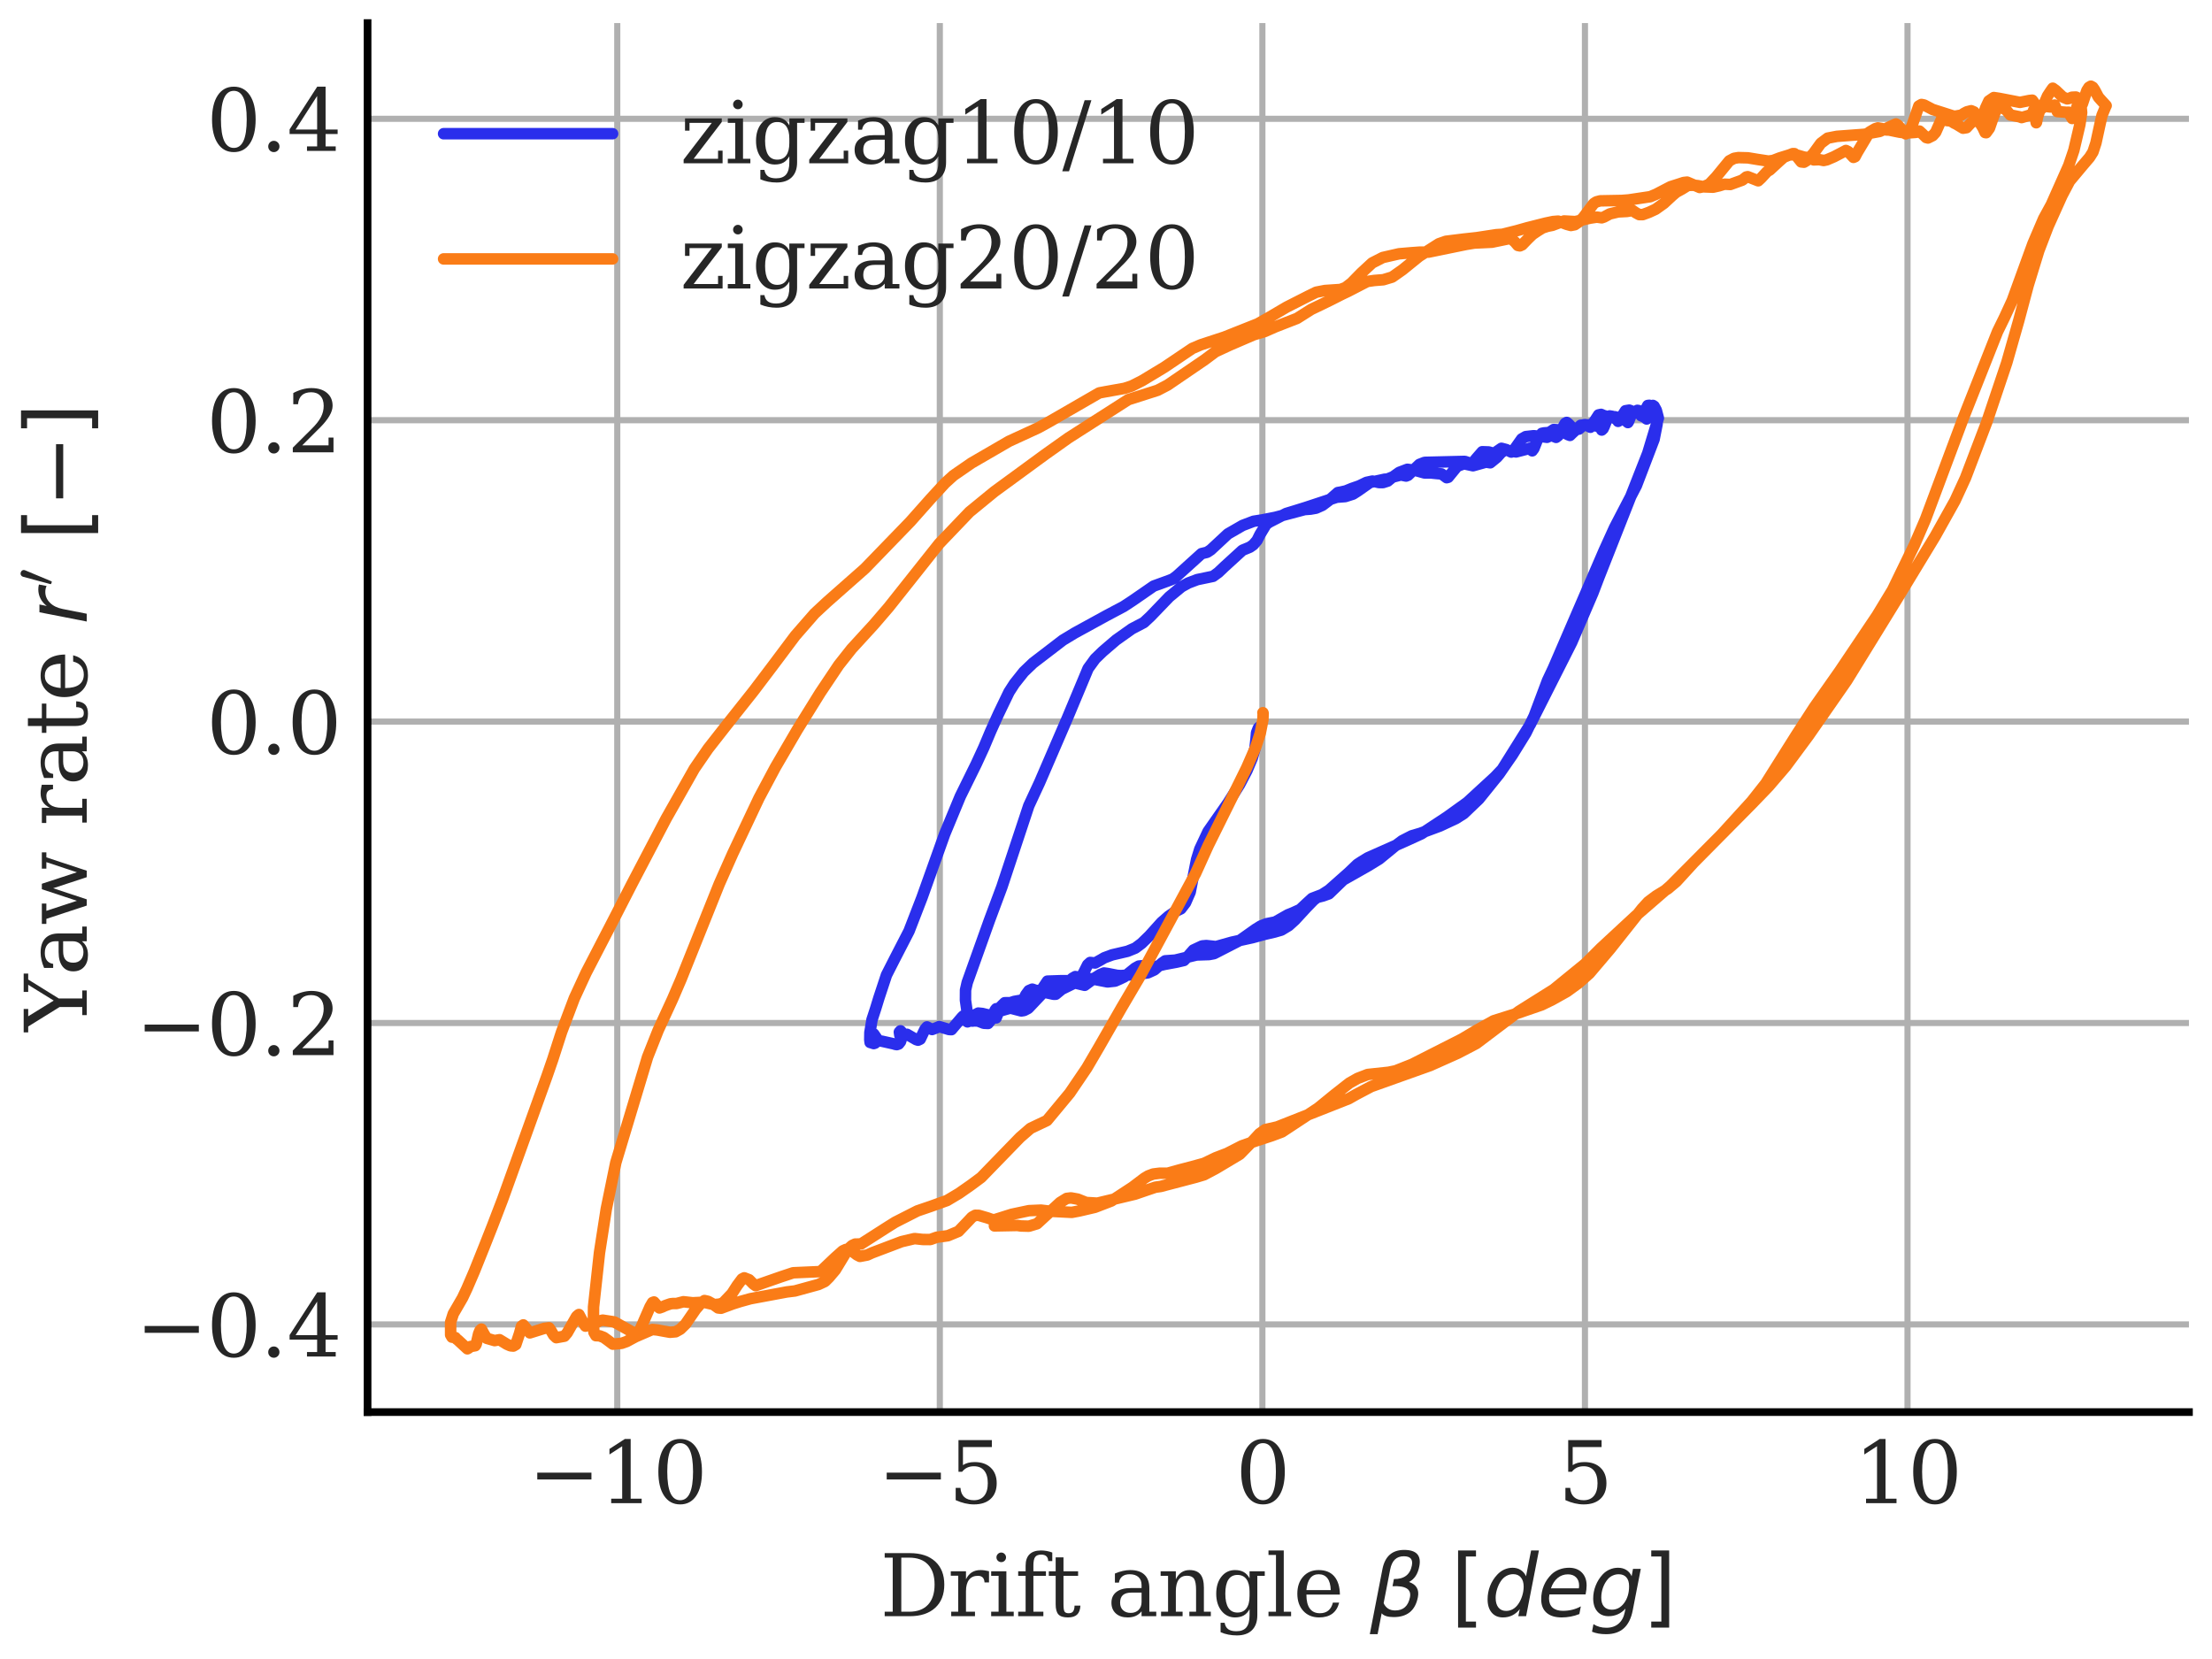 <?xml version="1.0" encoding="utf-8" standalone="no"?>
<!DOCTYPE svg PUBLIC "-//W3C//DTD SVG 1.1//EN"
  "http://www.w3.org/Graphics/SVG/1.1/DTD/svg11.dtd">
<svg xmlns:xlink="http://www.w3.org/1999/xlink" width="288pt" height="216pt" viewBox="0 0 288 216" xmlns="http://www.w3.org/2000/svg" version="1.1">
 <defs>
  <style type="text/css">*{stroke-linejoin: round; stroke-linecap: butt}</style>
 </defs>
 <g id="figure_1">
  <g id="patch_1">
   <path d="M 0 216 
L 288 216 
L 288 0 
L 0 0 
z
" style="fill: #ffffff"/>
  </g>
  <g id="axes_1">
   <g id="patch_2">
    <path d="M 47.857 183.854 
L 285 183.854 
L 285 3 
L 47.857 3 
z
" style="fill: #ffffff"/>
   </g>
   <g id="matplotlib.axis_1">
    <g id="xtick_1">
     <g id="line2d_1">
      <path d="M 80.367 183.854 
L 80.367 3 
" clip-path="url(#p8a86bf614c)" style="fill: none; stroke: #b0b0b0; stroke-width: 0.8; stroke-linecap: round"/>
     </g>
     <g id="line2d_2"/>
     <g id="text_1">
      <!-- −10 -->
      <g style="fill: #262626" transform="translate(68.76 195.712) scale(0.11 -0.11)">
       <defs>
        <path id="DejaVuSerif-2212" d="M 678 2259 
L 4684 2259 
L 4684 1753 
L 678 1753 
L 678 2259 
z
" transform="scale(0.016)"/>
        <path id="DejaVuSerif-31" d="M 909 0 
L 909 331 
L 1722 331 
L 1722 4213 
L 781 3603 
L 781 4013 
L 1919 4750 
L 2350 4750 
L 2350 331 
L 3163 331 
L 3163 0 
L 909 0 
z
" transform="scale(0.016)"/>
        <path id="DejaVuSerif-30" d="M 2034 219 
Q 2513 219 2750 744 
Q 2988 1269 2988 2328 
Q 2988 3391 2750 3916 
Q 2513 4441 2034 4441 
Q 1556 4441 1318 3916 
Q 1081 3391 1081 2328 
Q 1081 1269 1318 744 
Q 1556 219 2034 219 
z
M 2034 -91 
Q 1275 -91 848 546 
Q 422 1184 422 2328 
Q 422 3475 848 4112 
Q 1275 4750 2034 4750 
Q 2797 4750 3222 4112 
Q 3647 3475 3647 2328 
Q 3647 1184 3222 546 
Q 2797 -91 2034 -91 
z
" transform="scale(0.016)"/>
       </defs>
       <use xlink:href="#DejaVuSerif-2212"/>
       <use xlink:href="#DejaVuSerif-31" x="83.789"/>
       <use xlink:href="#DejaVuSerif-30" x="147.412"/>
      </g>
     </g>
    </g>
    <g id="xtick_2">
     <g id="line2d_3">
      <path d="M 122.364 183.854 
L 122.364 3 
" clip-path="url(#p8a86bf614c)" style="fill: none; stroke: #b0b0b0; stroke-width: 0.8; stroke-linecap: round"/>
     </g>
     <g id="line2d_4"/>
     <g id="text_2">
      <!-- −5 -->
      <g style="fill: #262626" transform="translate(114.256 195.712) scale(0.11 -0.11)">
       <defs>
        <path id="DejaVuSerif-35" d="M 3219 4666 
L 3219 4153 
L 1081 4153 
L 1081 2816 
Q 1244 2928 1461 2984 
Q 1678 3041 1947 3041 
Q 2703 3041 3140 2622 
Q 3578 2203 3578 1478 
Q 3578 738 3136 323 
Q 2694 -91 1894 -91 
Q 1572 -91 1234 -12 
Q 897 66 544 225 
L 544 1131 
L 897 1131 
Q 925 688 1179 453 
Q 1434 219 1894 219 
Q 2388 219 2653 544 
Q 2919 869 2919 1478 
Q 2919 2084 2655 2407 
Q 2391 2731 1894 2731 
Q 1613 2731 1398 2631 
Q 1184 2531 1019 2322 
L 750 2322 
L 750 4666 
L 3219 4666 
z
" transform="scale(0.016)"/>
       </defs>
       <use xlink:href="#DejaVuSerif-2212"/>
       <use xlink:href="#DejaVuSerif-35" x="83.789"/>
      </g>
     </g>
    </g>
    <g id="xtick_3">
     <g id="line2d_5">
      <path d="M 164.361 183.854 
L 164.361 3 
" clip-path="url(#p8a86bf614c)" style="fill: none; stroke: #b0b0b0; stroke-width: 0.8; stroke-linecap: round"/>
     </g>
     <g id="line2d_6"/>
     <g id="text_3">
      <!-- 0 -->
      <g style="fill: #262626" transform="translate(160.862 195.712) scale(0.11 -0.11)">
       <use xlink:href="#DejaVuSerif-30"/>
      </g>
     </g>
    </g>
    <g id="xtick_4">
     <g id="line2d_7">
      <path d="M 206.359 183.854 
L 206.359 3 
" clip-path="url(#p8a86bf614c)" style="fill: none; stroke: #b0b0b0; stroke-width: 0.8; stroke-linecap: round"/>
     </g>
     <g id="line2d_8"/>
     <g id="text_4">
      <!-- 5 -->
      <g style="fill: #262626" transform="translate(202.859 195.712) scale(0.11 -0.11)">
       <use xlink:href="#DejaVuSerif-35"/>
      </g>
     </g>
    </g>
    <g id="xtick_5">
     <g id="line2d_9">
      <path d="M 248.356 183.854 
L 248.356 3 
" clip-path="url(#p8a86bf614c)" style="fill: none; stroke: #b0b0b0; stroke-width: 0.8; stroke-linecap: round"/>
     </g>
     <g id="line2d_10"/>
     <g id="text_5">
      <!-- 10 -->
      <g style="fill: #262626" transform="translate(241.357 195.712) scale(0.11 -0.11)">
       <use xlink:href="#DejaVuSerif-31"/>
       <use xlink:href="#DejaVuSerif-30" x="63.623"/>
      </g>
     </g>
    </g>
    <g id="text_6">
     <!-- Drift angle $\beta$ $[deg]$ -->
     <g style="fill: #262626" transform="translate(114.564 210.47) scale(0.11 -0.11)">
      <defs>
       <path id="DejaVuSerif-44" d="M 1581 331 
L 2163 331 
Q 3072 331 3558 850 
Q 4044 1369 4044 2338 
Q 4044 3306 3559 3818 
Q 3075 4331 2163 4331 
L 1581 4331 
L 1581 331 
z
M 353 0 
L 353 331 
L 947 331 
L 947 4331 
L 353 4331 
L 353 4666 
L 2209 4666 
Q 3416 4666 4089 4050 
Q 4763 3434 4763 2338 
Q 4763 1238 4088 619 
Q 3413 0 2209 0 
L 353 0 
z
" transform="scale(0.016)"/>
       <path id="DejaVuSerif-72" d="M 3059 3328 
L 3059 2497 
L 2728 2497 
Q 2713 2744 2591 2866 
Q 2469 2988 2234 2988 
Q 1809 2988 1582 2694 
Q 1356 2400 1356 1850 
L 1356 331 
L 2022 331 
L 2022 0 
L 263 0 
L 263 331 
L 781 331 
L 781 2994 
L 231 2994 
L 231 3322 
L 1356 3322 
L 1356 2731 
Q 1525 3078 1790 3245 
Q 2056 3413 2438 3413 
Q 2578 3413 2733 3391 
Q 2888 3369 3059 3328 
z
" transform="scale(0.016)"/>
       <path id="DejaVuSerif-69" d="M 622 4353 
Q 622 4497 726 4603 
Q 831 4709 978 4709 
Q 1122 4709 1226 4603 
Q 1331 4497 1331 4353 
Q 1331 4206 1228 4103 
Q 1125 4000 978 4000 
Q 831 4000 726 4103 
Q 622 4206 622 4353 
z
M 1356 331 
L 1900 331 
L 1900 0 
L 231 0 
L 231 331 
L 781 331 
L 781 2988 
L 231 2988 
L 231 3322 
L 1356 3322 
L 1356 331 
z
" transform="scale(0.016)"/>
       <path id="DejaVuSerif-66" d="M 2753 4078 
L 2450 4078 
Q 2447 4313 2317 4434 
Q 2188 4556 1941 4556 
Q 1619 4556 1487 4379 
Q 1356 4203 1356 3750 
L 1356 3322 
L 2284 3322 
L 2284 2988 
L 1356 2988 
L 1356 331 
L 2094 331 
L 2094 0 
L 231 0 
L 231 331 
L 781 331 
L 781 2988 
L 231 2988 
L 231 3322 
L 781 3322 
L 781 3738 
Q 781 4294 1070 4578 
Q 1359 4863 1919 4863 
Q 2128 4863 2337 4825 
Q 2547 4788 2753 4709 
L 2753 4078 
z
" transform="scale(0.016)"/>
       <path id="DejaVuSerif-74" d="M 691 2988 
L 184 2988 
L 184 3322 
L 691 3322 
L 691 4353 
L 1269 4353 
L 1269 3322 
L 2350 3322 
L 2350 2988 
L 1269 2988 
L 1269 878 
Q 1269 456 1350 337 
Q 1431 219 1650 219 
Q 1875 219 1978 351 
Q 2081 484 2088 781 
L 2522 781 
Q 2497 328 2275 118 
Q 2053 -91 1600 -91 
Q 1103 -91 897 129 
Q 691 350 691 878 
L 691 2988 
z
" transform="scale(0.016)"/>
       <path id="DejaVuSerif-20" transform="scale(0.016)"/>
       <path id="DejaVuSerif-61" d="M 2547 1044 
L 2547 1747 
L 1806 1747 
Q 1378 1747 1168 1562 
Q 959 1378 959 997 
Q 959 650 1171 447 
Q 1384 244 1747 244 
Q 2106 244 2326 466 
Q 2547 688 2547 1044 
z
M 3122 2075 
L 3122 331 
L 3634 331 
L 3634 0 
L 2547 0 
L 2547 359 
Q 2356 128 2106 18 
Q 1856 -91 1522 -91 
Q 969 -91 644 203 
Q 319 497 319 997 
Q 319 1513 691 1797 
Q 1063 2081 1741 2081 
L 2547 2081 
L 2547 2309 
Q 2547 2688 2317 2895 
Q 2088 3103 1672 3103 
Q 1328 3103 1125 2947 
Q 922 2791 872 2484 
L 575 2484 
L 575 3156 
Q 875 3284 1158 3348 
Q 1441 3413 1709 3413 
Q 2400 3413 2761 3070 
Q 3122 2728 3122 2075 
z
" transform="scale(0.016)"/>
       <path id="DejaVuSerif-6e" d="M 263 0 
L 263 331 
L 781 331 
L 781 2988 
L 231 2988 
L 231 3322 
L 1356 3322 
L 1356 2731 
Q 1516 3069 1770 3241 
Q 2025 3413 2363 3413 
Q 2913 3413 3172 3097 
Q 3431 2781 3431 2113 
L 3431 331 
L 3944 331 
L 3944 0 
L 2356 0 
L 2356 331 
L 2853 331 
L 2853 1931 
Q 2853 2541 2703 2767 
Q 2553 2994 2175 2994 
Q 1775 2994 1565 2701 
Q 1356 2409 1356 1850 
L 1356 331 
L 1856 331 
L 1856 0 
L 263 0 
z
" transform="scale(0.016)"/>
       <path id="DejaVuSerif-67" d="M 3359 2988 
L 3359 72 
Q 3359 -644 2965 -1033 
Q 2572 -1422 1844 -1422 
Q 1516 -1422 1216 -1362 
Q 916 -1303 641 -1184 
L 641 -488 
L 941 -488 
Q 997 -813 1206 -963 
Q 1416 -1113 1806 -1113 
Q 2313 -1113 2548 -827 
Q 2784 -541 2784 72 
L 2784 519 
Q 2616 206 2355 57 
Q 2094 -91 1709 -91 
Q 1097 -91 708 395 
Q 319 881 319 1663 
Q 319 2444 706 2928 
Q 1094 3413 1709 3413 
Q 2094 3413 2355 3264 
Q 2616 3116 2784 2803 
L 2784 3322 
L 3909 3322 
L 3909 2988 
L 3359 2988 
z
M 2784 1825 
Q 2784 2422 2554 2737 
Q 2325 3053 1888 3053 
Q 1444 3053 1217 2703 
Q 991 2353 991 1663 
Q 991 975 1217 622 
Q 1444 269 1888 269 
Q 2325 269 2554 583 
Q 2784 897 2784 1497 
L 2784 1825 
z
" transform="scale(0.016)"/>
       <path id="DejaVuSerif-6c" d="M 1313 331 
L 1856 331 
L 1856 0 
L 184 0 
L 184 331 
L 738 331 
L 738 4531 
L 184 4531 
L 184 4863 
L 1313 4863 
L 1313 331 
z
" transform="scale(0.016)"/>
       <path id="DejaVuSerif-65" d="M 3469 1600 
L 991 1600 
L 991 1575 
Q 991 903 1244 561 
Q 1497 219 1991 219 
Q 2369 219 2611 417 
Q 2853 616 2950 1006 
L 3413 1006 
Q 3275 459 2904 184 
Q 2534 -91 1931 -91 
Q 1203 -91 761 389 
Q 319 869 319 1663 
Q 319 2450 753 2931 
Q 1188 3413 1894 3413 
Q 2647 3413 3050 2948 
Q 3453 2484 3469 1600 
z
M 2791 1931 
Q 2772 2513 2545 2808 
Q 2319 3103 1894 3103 
Q 1497 3103 1269 2806 
Q 1041 2509 991 1931 
L 2791 1931 
z
" transform="scale(0.016)"/>
       <path id="DejaVuSans-Oblique-3b2" d="M 872 216 
L 572 -1331 
L -6 -1331 
L 928 3478 
Q 1206 4903 2538 4903 
Q 3888 4903 3659 3700 
Q 3503 2844 2894 2531 
Q 3713 2250 3553 1416 
Q 3272 -69 1759 -66 
Q 1097 -63 872 216 
z
M 1019 966 
Q 1259 422 1875 425 
Q 2775 425 2966 1406 
Q 3138 2288 1675 2219 
L 1778 2750 
Q 2909 2731 3106 3750 
Q 3241 4438 2509 4434 
Q 1691 4434 1503 3459 
L 1019 966 
z
" transform="scale(0.016)"/>
       <path id="DejaVuSans-5b" d="M 550 4863 
L 1875 4863 
L 1875 4416 
L 1125 4416 
L 1125 -397 
L 1875 -397 
L 1875 -844 
L 550 -844 
L 550 4863 
z
" transform="scale(0.016)"/>
       <path id="DejaVuSans-Oblique-64" d="M 2675 525 
Q 2444 222 2128 65 
Q 1813 -91 1428 -91 
Q 903 -91 598 267 
Q 294 625 294 1247 
Q 294 1766 478 2236 
Q 663 2706 1013 3078 
Q 1244 3325 1534 3454 
Q 1825 3584 2144 3584 
Q 2481 3584 2739 3421 
Q 2997 3259 3138 2956 
L 3513 4863 
L 4091 4863 
L 3144 0 
L 2566 0 
L 2675 525 
z
M 891 1350 
Q 891 897 1095 644 
Q 1300 391 1663 391 
Q 1931 391 2161 520 
Q 2391 650 2566 903 
Q 2750 1166 2856 1509 
Q 2963 1853 2963 2188 
Q 2963 2622 2758 2865 
Q 2553 3109 2194 3109 
Q 1922 3109 1687 2981 
Q 1453 2853 1288 2613 
Q 1106 2353 998 2009 
Q 891 1666 891 1350 
z
" transform="scale(0.016)"/>
       <path id="DejaVuSans-Oblique-65" d="M 3078 2063 
Q 3088 2113 3092 2166 
Q 3097 2219 3097 2272 
Q 3097 2653 2873 2875 
Q 2650 3097 2266 3097 
Q 1838 3097 1509 2826 
Q 1181 2556 1013 2059 
L 3078 2063 
z
M 3578 1613 
L 903 1613 
Q 884 1494 878 1425 
Q 872 1356 872 1306 
Q 872 872 1139 634 
Q 1406 397 1894 397 
Q 2269 397 2603 481 
Q 2938 566 3225 728 
L 3116 159 
Q 2806 34 2476 -28 
Q 2147 -91 1806 -91 
Q 1078 -91 686 257 
Q 294 606 294 1247 
Q 294 1794 489 2264 
Q 684 2734 1063 3103 
Q 1306 3334 1642 3459 
Q 1978 3584 2356 3584 
Q 2950 3584 3301 3228 
Q 3653 2872 3653 2272 
Q 3653 2128 3634 1964 
Q 3616 1800 3578 1613 
z
" transform="scale(0.016)"/>
       <path id="DejaVuSans-Oblique-67" d="M 3816 3500 
L 3219 434 
Q 3047 -456 2561 -893 
Q 2075 -1331 1253 -1331 
Q 950 -1331 690 -1286 
Q 431 -1241 206 -1147 
L 313 -588 
Q 525 -725 762 -790 
Q 1000 -856 1269 -856 
Q 1816 -856 2167 -557 
Q 2519 -259 2631 300 
L 2681 563 
Q 2441 288 2122 144 
Q 1803 0 1434 0 
Q 903 0 598 351 
Q 294 703 294 1319 
Q 294 1803 478 2267 
Q 663 2731 997 3091 
Q 1219 3328 1514 3456 
Q 1809 3584 2131 3584 
Q 2484 3584 2746 3420 
Q 3009 3256 3138 2956 
L 3238 3500 
L 3816 3500 
z
M 2950 2216 
Q 2950 2641 2750 2872 
Q 2550 3103 2181 3103 
Q 1953 3103 1747 3012 
Q 1541 2922 1394 2759 
Q 1156 2491 1023 2127 
Q 891 1763 891 1375 
Q 891 944 1092 712 
Q 1294 481 1672 481 
Q 2219 481 2584 976 
Q 2950 1472 2950 2216 
z
" transform="scale(0.016)"/>
       <path id="DejaVuSans-5d" d="M 1947 4863 
L 1947 -844 
L 622 -844 
L 622 -397 
L 1369 -397 
L 1369 4416 
L 622 4416 
L 622 4863 
L 1947 4863 
z
" transform="scale(0.016)"/>
      </defs>
      <use xlink:href="#DejaVuSerif-44" transform="translate(0 0.391)"/>
      <use xlink:href="#DejaVuSerif-72" transform="translate(80.176 0.391)"/>
      <use xlink:href="#DejaVuSerif-69" transform="translate(127.979 0.391)"/>
      <use xlink:href="#DejaVuSerif-66" transform="translate(159.961 0.391)"/>
      <use xlink:href="#DejaVuSerif-74" transform="translate(196.973 0.391)"/>
      <use xlink:href="#DejaVuSerif-20" transform="translate(237.158 0.391)"/>
      <use xlink:href="#DejaVuSerif-61" transform="translate(268.945 0.391)"/>
      <use xlink:href="#DejaVuSerif-6e" transform="translate(328.564 0.391)"/>
      <use xlink:href="#DejaVuSerif-67" transform="translate(392.969 0.391)"/>
      <use xlink:href="#DejaVuSerif-6c" transform="translate(456.982 0.391)"/>
      <use xlink:href="#DejaVuSerif-65" transform="translate(488.965 0.391)"/>
      <use xlink:href="#DejaVuSerif-20" transform="translate(548.145 0.391)"/>
      <use xlink:href="#DejaVuSans-Oblique-3b2" transform="translate(579.932 0.391)"/>
      <use xlink:href="#DejaVuSerif-20" transform="translate(643.75 0.391)"/>
      <use xlink:href="#DejaVuSans-5b" transform="translate(675.537 0.391)"/>
      <use xlink:href="#DejaVuSans-Oblique-64" transform="translate(714.551 0.391)"/>
      <use xlink:href="#DejaVuSans-Oblique-65" transform="translate(778.027 0.391)"/>
      <use xlink:href="#DejaVuSans-Oblique-67" transform="translate(839.551 0.391)"/>
      <use xlink:href="#DejaVuSans-5d" transform="translate(903.027 0.391)"/>
     </g>
    </g>
   </g>
   <g id="matplotlib.axis_2">
    <g id="ytick_1">
     <g id="line2d_11">
      <path d="M 47.857 172.439 
L 285 172.439 
" clip-path="url(#p8a86bf614c)" style="fill: none; stroke: #b0b0b0; stroke-width: 0.8; stroke-linecap: round"/>
     </g>
     <g id="line2d_12"/>
     <g id="text_7">
      <!-- −0.4 -->
      <g style="fill: #262626" transform="translate(17.646 176.618) scale(0.11 -0.11)">
       <defs>
        <path id="DejaVuSerif-2e" d="M 603 325 
Q 603 500 722 622 
Q 841 744 1019 744 
Q 1191 744 1312 622 
Q 1434 500 1434 325 
Q 1434 153 1312 31 
Q 1191 -91 1019 -91 
Q 841 -91 722 29 
Q 603 150 603 325 
z
" transform="scale(0.016)"/>
        <path id="DejaVuSerif-34" d="M 2234 1581 
L 2234 4063 
L 641 1581 
L 2234 1581 
z
M 3609 0 
L 1484 0 
L 1484 331 
L 2234 331 
L 2234 1247 
L 197 1247 
L 197 1588 
L 2241 4750 
L 2859 4750 
L 2859 1581 
L 3750 1581 
L 3750 1247 
L 2859 1247 
L 2859 331 
L 3609 331 
L 3609 0 
z
" transform="scale(0.016)"/>
       </defs>
       <use xlink:href="#DejaVuSerif-2212"/>
       <use xlink:href="#DejaVuSerif-30" x="83.789"/>
       <use xlink:href="#DejaVuSerif-2e" x="147.412"/>
       <use xlink:href="#DejaVuSerif-34" x="179.199"/>
      </g>
     </g>
    </g>
    <g id="ytick_2">
     <g id="line2d_13">
      <path d="M 47.857 133.195 
L 285 133.195 
" clip-path="url(#p8a86bf614c)" style="fill: none; stroke: #b0b0b0; stroke-width: 0.8; stroke-linecap: round"/>
     </g>
     <g id="line2d_14"/>
     <g id="text_8">
      <!-- −0.2 -->
      <g style="fill: #262626" transform="translate(17.646 137.375) scale(0.11 -0.11)">
       <defs>
        <path id="DejaVuSerif-32" d="M 819 3553 
L 469 3553 
L 469 4384 
Q 803 4563 1142 4656 
Q 1481 4750 1806 4750 
Q 2534 4750 2956 4397 
Q 3378 4044 3378 3438 
Q 3378 2753 2422 1800 
Q 2347 1728 2309 1691 
L 1131 513 
L 3078 513 
L 3078 1088 
L 3444 1088 
L 3444 0 
L 434 0 
L 434 341 
L 1850 1753 
Q 2319 2222 2519 2614 
Q 2719 3006 2719 3438 
Q 2719 3909 2473 4175 
Q 2228 4441 1797 4441 
Q 1350 4441 1106 4219 
Q 863 3997 819 3553 
z
" transform="scale(0.016)"/>
       </defs>
       <use xlink:href="#DejaVuSerif-2212"/>
       <use xlink:href="#DejaVuSerif-30" x="83.789"/>
       <use xlink:href="#DejaVuSerif-2e" x="147.412"/>
       <use xlink:href="#DejaVuSerif-32" x="179.199"/>
      </g>
     </g>
    </g>
    <g id="ytick_3">
     <g id="line2d_15">
      <path d="M 47.857 93.952 
L 285 93.952 
" clip-path="url(#p8a86bf614c)" style="fill: none; stroke: #b0b0b0; stroke-width: 0.8; stroke-linecap: round"/>
     </g>
     <g id="line2d_16"/>
     <g id="text_9">
      <!-- 0.0 -->
      <g style="fill: #262626" transform="translate(26.864 98.131) scale(0.11 -0.11)">
       <use xlink:href="#DejaVuSerif-30"/>
       <use xlink:href="#DejaVuSerif-2e" x="63.623"/>
       <use xlink:href="#DejaVuSerif-30" x="95.41"/>
      </g>
     </g>
    </g>
    <g id="ytick_4">
     <g id="line2d_17">
      <path d="M 47.857 54.708 
L 285 54.708 
" clip-path="url(#p8a86bf614c)" style="fill: none; stroke: #b0b0b0; stroke-width: 0.8; stroke-linecap: round"/>
     </g>
     <g id="line2d_18"/>
     <g id="text_10">
      <!-- 0.2 -->
      <g style="fill: #262626" transform="translate(26.864 58.887) scale(0.11 -0.11)">
       <use xlink:href="#DejaVuSerif-30"/>
       <use xlink:href="#DejaVuSerif-2e" x="63.623"/>
       <use xlink:href="#DejaVuSerif-32" x="95.41"/>
      </g>
     </g>
    </g>
    <g id="ytick_5">
     <g id="line2d_19">
      <path d="M 47.857 15.465 
L 285 15.465 
" clip-path="url(#p8a86bf614c)" style="fill: none; stroke: #b0b0b0; stroke-width: 0.8; stroke-linecap: round"/>
     </g>
     <g id="line2d_20"/>
     <g id="text_11">
      <!-- 0.4 -->
      <g style="fill: #262626" transform="translate(26.864 19.644) scale(0.11 -0.11)">
       <use xlink:href="#DejaVuSerif-30"/>
       <use xlink:href="#DejaVuSerif-2e" x="63.623"/>
       <use xlink:href="#DejaVuSerif-34" x="95.41"/>
      </g>
     </g>
    </g>
    <g id="text_12">
     <!-- Yaw rate ${r}'$ $[-]$ -->
     <g style="fill: #262626" transform="translate(11.359 134.292) rotate(-90) scale(0.11 -0.11)">
      <defs>
       <path id="DejaVuSerif-59" d="M 1209 0 
L 1209 331 
L 1806 331 
L 1806 2009 
L 366 4331 
L -72 4331 
L -72 4666 
L 1663 4666 
L 1663 4331 
L 1119 4331 
L 2284 2444 
L 3450 4331 
L 2925 4331 
L 2925 4666 
L 4281 4666 
L 4281 4331 
L 3841 4331 
L 2438 2069 
L 2438 331 
L 3034 331 
L 3034 0 
L 1209 0 
z
" transform="scale(0.016)"/>
       <path id="DejaVuSerif-77" d="M 3072 3322 
L 3922 728 
L 4672 2988 
L 4191 2988 
L 4191 3322 
L 5394 3322 
L 5394 2988 
L 5025 2988 
L 4038 0 
L 3559 0 
L 2741 2484 
L 1919 0 
L 1459 0 
L 475 2988 
L 103 2988 
L 103 3322 
L 1606 3322 
L 1606 2988 
L 1069 2988 
L 1813 728 
L 2669 3322 
L 3072 3322 
z
" transform="scale(0.016)"/>
       <path id="DejaVuSans-Oblique-72" d="M 2853 2969 
Q 2766 3016 2653 3041 
Q 2541 3066 2413 3066 
Q 1953 3066 1609 2717 
Q 1266 2369 1153 1784 
L 800 0 
L 225 0 
L 909 3500 
L 1484 3500 
L 1375 2956 
Q 1603 3259 1920 3421 
Q 2238 3584 2597 3584 
Q 2691 3584 2781 3573 
Q 2872 3563 2963 3538 
L 2853 2969 
z
" transform="scale(0.016)"/>
       <path id="Cmsy10-30" d="M 225 347 
Q 184 359 184 409 
L 966 3316 
Q 1003 3434 1093 3506 
Q 1184 3578 1300 3578 
Q 1450 3578 1564 3479 
Q 1678 3381 1678 3231 
Q 1678 3166 1644 3084 
L 488 319 
Q 466 275 428 275 
Q 394 275 320 306 
Q 247 338 225 347 
z
" transform="scale(0.016)"/>
       <path id="DejaVuSans-2212" d="M 678 2272 
L 4684 2272 
L 4684 1741 
L 678 1741 
L 678 2272 
z
" transform="scale(0.016)"/>
      </defs>
      <use xlink:href="#DejaVuSerif-59" transform="translate(0 0.584)"/>
      <use xlink:href="#DejaVuSerif-61" transform="translate(66.016 0.584)"/>
      <use xlink:href="#DejaVuSerif-77" transform="translate(125.635 0.584)"/>
      <use xlink:href="#DejaVuSerif-20" transform="translate(211.23 0.584)"/>
      <use xlink:href="#DejaVuSerif-72" transform="translate(243.018 0.584)"/>
      <use xlink:href="#DejaVuSerif-61" transform="translate(290.82 0.584)"/>
      <use xlink:href="#DejaVuSerif-74" transform="translate(350.439 0.584)"/>
      <use xlink:href="#DejaVuSerif-65" transform="translate(390.625 0.584)"/>
      <use xlink:href="#DejaVuSerif-20" transform="translate(449.805 0.584)"/>
      <use xlink:href="#DejaVuSans-Oblique-72" transform="translate(481.592 0.584)"/>
      <use xlink:href="#Cmsy10-30" transform="translate(527.355 38.866) scale(0.7)"/>
      <use xlink:href="#DejaVuSerif-20" transform="translate(549.333 0.584)"/>
      <use xlink:href="#DejaVuSans-5b" transform="translate(581.12 0.584)"/>
      <use xlink:href="#DejaVuSans-2212" transform="translate(620.133 0.584)"/>
      <use xlink:href="#DejaVuSans-5d" transform="translate(703.922 0.584)"/>
     </g>
    </g>
   </g>
   <g id="line2d_21">
    <path d="M 163.947 94.673 
L 163.84 94.792 
L 163.603 95.403 
L 163.536 96.191 
L 163.392 97.472 
L 163.046 98.684 
L 162.357 100.314 
L 161.382 102.166 
L 159.902 104.521 
L 157.291 108.259 
L 156.214 110.556 
L 155.793 111.921 
L 154.957 116.155 
L 154.349 117.543 
L 153.755 118.324 
L 153.125 118.619 
L 152.144 119.291 
L 151.236 120.083 
L 149.643 121.852 
L 148.633 122.832 
L 147.811 123.446 
L 146.793 123.858 
L 144.799 124.323 
L 143.774 124.705 
L 143.349 124.955 
L 142.585 125.379 
L 141.94 125.313 
L 141.61 125.611 
L 141.121 126.589 
L 140.43 127.797 
L 140.095 127.891 
L 138.236 128.804 
L 137.457 129.447 
L 137.194 129.454 
L 135.915 129.176 
L 135.6 129.456 
L 133.868 131.289 
L 133.329 131.566 
L 132.965 131.622 
L 131.551 131.253 
L 130.139 131.651 
L 129.712 131.335 
L 129.573 131.506 
L 129.281 132.181 
L 128.987 132.837 
L 128.648 133.253 
L 128.099 133.228 
L 127.333 132.935 
L 126.864 132.919 
L 126.579 132.947 
L 126.172 132.59 
L 125.976 132.132 
L 125.701 130.21 
L 125.711 128.901 
L 125.932 127.921 
L 128.811 119.859 
L 130.443 115.483 
L 133.947 104.91 
L 135.357 101.874 
L 138.975 93.487 
L 141.672 87.034 
L 142.59 85.775 
L 143.565 84.83 
L 145.305 83.337 
L 147.376 81.867 
L 148.933 81.052 
L 149.788 80.254 
L 152.232 77.713 
L 153.828 76.399 
L 154.71 75.91 
L 155.885 75.464 
L 157.94 75.036 
L 158.631 74.532 
L 159.405 73.796 
L 161.763 71.642 
L 162.726 71.246 
L 163.168 70.939 
L 163.667 70.359 
L 164.056 69.579 
L 164.852 68.263 
L 165.258 67.985 
L 167.461 66.854 
L 168.491 66.541 
L 170.019 66.066 
L 174.043 64.738 
L 175.155 64.652 
L 176.159 64.33 
L 176.809 63.915 
L 178.371 62.816 
L 180.289 62.393 
L 180.627 62.377 
L 181.214 62.141 
L 182.392 61.84 
L 183.072 61.98 
L 183.321 61.882 
L 184.182 61.065 
L 184.812 60.464 
L 185.489 60.2 
L 190.717 60.074 
L 191.499 60.337 
L 191.82 60.189 
L 192.214 59.7 
L 192.987 58.815 
L 193.83 58.844 
L 194.459 59.025 
L 194.735 58.888 
L 195.487 58.368 
L 196.113 58.535 
L 196.768 58.859 
L 197.02 58.715 
L 198.128 57.147 
L 198.652 56.846 
L 199.696 56.731 
L 200.792 56.85 
L 201.416 56.938 
L 201.977 56.685 
L 202.602 56.944 
L 202.883 56.726 
L 203.043 56.434 
L 203.788 55.115 
L 203.985 55.002 
L 204.242 55.205 
L 204.584 55.581 
L 205.137 55.909 
L 205.568 55.872 
L 205.748 55.713 
L 206.225 55.298 
L 206.426 55.282 
L 207.064 55.627 
L 207.292 55.318 
L 208.132 54.021 
L 208.458 53.951 
L 208.776 54.098 
L 208.977 54.15 
L 209.279 54.317 
L 209.518 54.37 
L 210.155 54.252 
L 210.362 54.282 
L 210.672 54.86 
L 210.812 54.775 
L 211.634 53.48 
L 212.13 53.4 
L 212.946 53.716 
L 212.963 53.677 
L 213.185 53.426 
L 213.345 53.455 
L 213.688 54.142 
L 213.834 54.06 
L 214.002 53.813 
L 214.537 52.793 
L 214.743 52.77 
L 215.337 53.141 
L 215.504 53.14 
L 215.648 53.415 
L 215.917 54.436 
L 214.537 59 
L 212.521 64.135 
L 208.184 75.132 
L 207.394 77.203 
L 204.639 83.628 
L 199.235 94.329 
L 195.584 100.165 
L 194.623 101.174 
L 191.034 104.473 
L 188.396 106.369 
L 185.07 108.561 
L 183.062 109.478 
L 178.088 111.687 
L 177.281 112.178 
L 176.737 112.534 
L 175.623 113.601 
L 173.03 115.897 
L 172.122 116.478 
L 170.835 116.968 
L 170.105 117.635 
L 169.277 118.414 
L 168.331 118.845 
L 167.693 119.1 
L 166.042 120.039 
L 164.9 120.271 
L 164.141 120.572 
L 163.486 120.978 
L 161.421 122.439 
L 158.068 124.16 
L 157.426 124.281 
L 155.784 124.337 
L 153.359 124.923 
L 153.02 125.006 
L 151.706 125.1 
L 151.277 125.403 
L 150.304 126.275 
L 149.441 126.668 
L 147.393 126.915 
L 145.927 127.022 
L 145.44 126.991 
L 144.248 126.754 
L 143.74 126.683 
L 143.251 126.884 
L 142.458 127.376 
L 141.222 128.285 
L 139.88 127.96 
L 138.979 127.689 
L 138.067 127.687 
L 136.372 127.744 
L 135.876 128.488 
L 135.271 129.443 
L 134.91 129.74 
L 133.976 130.045 
L 132.061 130.383 
L 131.564 130.546 
L 130.817 130.555 
L 130.494 130.869 
L 129.285 132.103 
L 128.951 132.189 
L 128.406 132.081 
L 127.905 131.957 
L 127.375 131.902 
L 126.773 132.224 
L 126.231 132.944 
L 125.966 133.044 
L 125.437 132.263 
L 125.261 132.429 
L 123.877 134.058 
L 123.558 134.041 
L 122.286 133.66 
L 121.936 133.815 
L 121.357 134.04 
L 120.692 133.701 
L 120.424 134.013 
L 119.812 135.296 
L 119.527 135.43 
L 119.294 135.359 
L 118.083 134.665 
L 117.691 134.797 
L 117.308 134.996 
L 117.157 134.785 
L 117.097 134.37 
L 117.245 134.208 
L 117.391 134.361 
L 117.494 134.828 
L 117.242 135.623 
L 117.007 135.926 
L 116.769 136.006 
L 116.58 135.977 
L 116.338 135.902 
L 114.854 135.571 
L 114.424 135.509 
L 114.288 135.388 
L 113.749 134.609 
L 113.676 134.78 
L 113.778 135.146 
L 113.931 135.813 
L 113.757 135.871 
L 113.449 135.77 
L 113.287 135.726 
L 113.246 135.359 
L 113.26 134.432 
L 113.535 132.763 
L 113.999 131.345 
L 114.441 129.904 
L 115.419 126.946 
L 116.434 124.952 
L 118.354 121.226 
L 120.036 116.879 
L 123.005 108.572 
L 125.033 103.681 
L 127.103 99.475 
L 128.1 97.31 
L 129.004 95.164 
L 130.022 92.91 
L 131.376 90.098 
L 132.084 89.001 
L 133.294 87.481 
L 134.505 86.321 
L 138.384 83.348 
L 139.918 82.421 
L 144.089 80.135 
L 146.303 78.96 
L 147.446 78.211 
L 150.205 76.306 
L 152.228 75.572 
L 152.684 75.389 
L 153.209 75.004 
L 156.435 72.083 
L 157.168 71.904 
L 157.646 71.585 
L 159.869 69.517 
L 161.788 68.411 
L 163.213 67.869 
L 164.366 67.688 
L 166.052 67.355 
L 169.865 66.344 
L 170.634 66.287 
L 171.34 66.162 
L 172.178 65.789 
L 173.034 65.145 
L 174.189 64.13 
L 174.58 64.064 
L 175.228 63.916 
L 175.999 63.6 
L 176.979 63.259 
L 177.913 62.806 
L 178.696 62.636 
L 179.536 62.828 
L 180.055 62.835 
L 180.675 62.638 
L 181.219 62.19 
L 182.179 61.505 
L 183.236 61.103 
L 184.238 61.236 
L 185.473 61.579 
L 186.299 61.578 
L 187.189 61.667 
L 187.678 61.702 
L 187.967 61.902 
L 188.355 62.195 
L 188.55 62.142 
L 189.727 60.704 
L 190.609 60.384 
L 191.784 60.639 
L 193.478 60.166 
L 194.026 60.256 
L 194.901 59.543 
L 195.417 58.958 
L 195.879 58.622 
L 196.214 58.631 
L 197.383 58.841 
L 198.88 58.456 
L 199.175 58.359 
L 199.494 58.696 
L 199.531 58.64 
L 199.708 58.405 
L 200.139 57.317 
L 200.747 56.423 
L 201.01 56.365 
L 201.714 56.31 
L 202.292 55.923 
L 203.06 55.978 
L 204.141 56.589 
L 204.409 56.69 
L 204.695 56.408 
L 204.952 56.171 
L 205.467 55.693 
L 205.81 55.368 
L 206.163 55.345 
L 206.481 55.342 
L 207.33 55.271 
L 207.591 55.362 
L 207.861 55.473 
L 208.155 55.361 
L 208.225 55.309 
L 208.264 55.391 
L 208.543 55.99 
L 208.717 55.826 
L 208.876 55.497 
L 209.365 54.236 
L 209.574 54.153 
L 209.929 54.212 
L 210.286 54.497 
L 210.612 54.519 
L 210.907 54.529 
L 211.134 54.572 
L 211.462 54.591 
L 211.952 55.016 
L 212.036 54.884 
L 212.535 53.63 
L 212.739 53.591 
L 213.161 53.772 
L 213.595 53.902 
L 213.946 54.249 
L 214.091 54.287 
L 214.394 54.551 
L 214.411 54.49 
L 214.695 53.546 
L 214.818 53.486 
L 215.012 53.101 
L 215.206 52.786 
L 215.371 52.896 
L 215.653 53.488 
L 215.782 54.066 
L 215.753 55.205 
L 215.361 57.191 
L 213.053 63.232 
L 210.212 68.699 
L 208.866 71.661 
L 202.267 86.946 
L 201.483 88.615 
L 199.751 93.224 
L 198.671 95.436 
L 196.906 98.289 
L 195.21 100.739 
L 192.555 104.034 
L 190.564 105.937 
L 189.558 106.572 
L 187.476 107.547 
L 184.936 108.489 
L 183.808 108.823 
L 182.563 109.461 
L 181.615 110.169 
L 179.567 111.848 
L 178.141 112.724 
L 174.896 114.562 
L 173.02 116.374 
L 172.249 116.651 
L 171.485 116.842 
L 171.037 117.184 
L 170.101 118.149 
L 168.588 119.791 
L 167.785 120.517 
L 166.831 121.094 
L 165.924 121.357 
L 164.69 121.64 
L 163.073 122.082 
L 160.379 122.67 
L 158.32 123.248 
L 157.812 123.19 
L 157.068 123.113 
L 156.518 123.161 
L 155.385 123.692 
L 154.6 124.588 
L 154.147 125.051 
L 153.215 125.268 
L 151.638 125.559 
L 150.528 125.823 
L 149.582 126.156 
L 149.109 125.915 
L 148.66 125.746 
L 148.269 125.785 
L 147.786 126.051 
L 146.385 127.183 
L 145.817 127.457 
L 145.185 127.737 
L 144.2 127.843 
L 142.169 127.449 
L 140.387 127.241 
L 140.008 127.15 
L 139.634 127.363 
L 139.23 127.722 
L 138.463 128.65 
L 137.975 128.72 
L 137.018 128.711 
L 134.972 128.987 
L 134.399 128.788 
L 133.96 128.977 
L 133.558 129.528 
L 133.077 130.514 
L 132.5 130.982 
L 131.749 131.13 
L 131.389 131.125 
L 130.972 131.005 
L 130.545 131.189 
L 130.3 131.355 
L 129.91 131.994 
L 129.694 132.528 
L 129.694 132.528 
" clip-path="url(#p8a86bf614c)" style="fill: none; stroke: #2a2eec; stroke-width: 1.5; stroke-linecap: round"/>
   </g>
   <g id="line2d_22">
    <path d="M 164.431 92.796 
L 164.46 92.884 
L 164.428 93.696 
L 164.083 95.464 
L 163.488 97.281 
L 162.323 99.945 
L 160.323 104.005 
L 157.308 110.085 
L 155.668 113.707 
L 148.54 126.929 
L 146.017 131.218 
L 144.717 133.489 
L 143.111 136.295 
L 141.495 139.057 
L 139.279 142.321 
L 136.314 145.894 
L 135.338 146.354 
L 134.166 146.913 
L 132.813 148.087 
L 127.745 153.306 
L 126.409 154.298 
L 124.869 155.372 
L 123.304 156.306 
L 121.151 157.077 
L 119.445 157.659 
L 116.545 159.134 
L 115.474 159.806 
L 112.102 161.965 
L 111.342 161.977 
L 110.949 162.158 
L 110.469 162.589 
L 110.032 163.25 
L 108.766 165.339 
L 107.939 166.316 
L 107.407 166.846 
L 106.563 167.24 
L 103.5 168.08 
L 102.43 168.211 
L 97.707 169.091 
L 96.382 169.458 
L 95.402 169.768 
L 93.878 170.332 
L 93.503 170.294 
L 92.706 169.718 
L 92.189 169.436 
L 91.72 169.33 
L 91.27 169.67 
L 90.576 170.468 
L 89.255 172.394 
L 88.574 173.059 
L 87.966 173.396 
L 87.224 173.46 
L 86.075 173.254 
L 85.577 173.162 
L 84.932 173.098 
L 82.749 174.04 
L 81.577 174.672 
L 80.925 174.901 
L 79.792 175.007 
L 79.159 174.526 
L 78.611 174.131 
L 78.067 173.923 
L 77.583 173.903 
L 77.333 173.473 
L 77.257 172.456 
L 77.28 170.162 
L 78.052 163.106 
L 78.938 157.404 
L 80.177 151.369 
L 84.314 137.623 
L 85.695 134.142 
L 87.56 130.091 
L 88.675 127.496 
L 93.644 115.097 
L 95.405 111.128 
L 98.815 103.91 
L 100.953 99.901 
L 103.784 95.044 
L 106.788 90.203 
L 109.204 86.594 
L 110.88 84.473 
L 113.753 81.336 
L 115.696 79.076 
L 122.277 70.788 
L 126.229 66.657 
L 129.466 64.008 
L 136.1 59.155 
L 139.116 57.014 
L 146.902 52.032 
L 150.717 50.816 
L 152.011 50.142 
L 156.844 46.845 
L 158.238 45.803 
L 160.082 44.945 
L 163.23 43.591 
L 164.676 43.16 
L 166.046 42.555 
L 168.88 41.45 
L 170.716 40.287 
L 172.115 39.616 
L 173.228 39.074 
L 174.738 38.309 
L 175.536 37.93 
L 178.008 36.65 
L 178.913 36.518 
L 180.107 36.422 
L 181.259 36.075 
L 182.605 35.129 
L 184.775 33.371 
L 187.335 31.74 
L 188.255 31.417 
L 190.574 31.129 
L 192.253 30.947 
L 194.838 30.553 
L 195.616 30.505 
L 197.449 30.046 
L 198.793 29.668 
L 201.259 29.043 
L 202.206 28.845 
L 202.874 28.79 
L 203.984 29.208 
L 204.525 29.357 
L 205.031 29.258 
L 205.66 28.832 
L 206.171 28.285 
L 207.495 26.511 
L 207.838 26.284 
L 208.347 26.151 
L 211.149 26.099 
L 212.049 26.03 
L 214.864 25.608 
L 215.62 25.29 
L 217.51 24.309 
L 218.517 23.989 
L 219.222 23.759 
L 219.662 23.711 
L 221.294 24.409 
L 221.798 24.303 
L 222.544 23.984 
L 223.451 23.021 
L 225.154 20.943 
L 225.775 20.613 
L 226.342 20.519 
L 227.582 20.551 
L 228.893 20.768 
L 230.245 20.973 
L 230.846 20.896 
L 231.71 20.563 
L 233.036 20.153 
L 233.413 20.001 
L 233.631 20.003 
L 233.981 20.418 
L 234.516 21.08 
L 234.874 21.12 
L 235.237 20.899 
L 236.114 19.975 
L 237.07 18.656 
L 237.965 17.984 
L 239.16 17.753 
L 242.726 17.487 
L 243.618 17.32 
L 244.733 17.115 
L 246.844 16.136 
L 247.066 16.266 
L 248.118 17.428 
L 248.321 17.309 
L 248.665 16.918 
L 248.943 16.352 
L 249.826 13.804 
L 250.172 13.603 
L 250.517 13.671 
L 251.611 14.245 
L 254.377 15.13 
L 254.697 15.107 
L 255.013 15.049 
L 255.349 15.001 
L 255.722 14.755 
L 256.082 14.562 
L 256.65 14.417 
L 257.02 14.577 
L 257.398 15.306 
L 257.773 15.807 
L 257.865 15.755 
L 258.041 15.435 
L 258.527 14.052 
L 258.946 13.146 
L 259.589 12.702 
L 260.292 12.806 
L 262.993 13.328 
L 264.233 13.082 
L 264.603 13.045 
L 264.91 13.474 
L 265.631 14.301 
L 265.884 14.078 
L 266.104 13.6 
L 266.582 12.497 
L 266.99 11.875 
L 267.263 11.486 
L 267.675 11.787 
L 268.561 12.628 
L 268.78 12.723 
L 269.143 12.871 
L 269.412 12.815 
L 269.755 12.661 
L 270.274 12.635 
L 270.399 12.689 
L 270.9 13.889 
L 270.922 13.868 
L 271.115 13.552 
L 271.445 12.563 
L 271.711 11.784 
L 271.979 11.369 
L 272.228 11.221 
L 272.476 11.358 
L 272.717 11.708 
L 273.211 12.646 
L 273.565 13.046 
L 274.218 13.758 
L 274.193 13.781 
L 273.683 15.015 
L 273.478 15.899 
L 272.886 18.62 
L 272.501 19.791 
L 272.055 20.497 
L 271.116 21.599 
L 269.457 23.585 
L 268.458 25.486 
L 266.667 29.464 
L 265.454 32.628 
L 264.07 37.134 
L 262.838 41.75 
L 261.28 47.217 
L 258.684 54.936 
L 255.904 62.229 
L 254.542 65.188 
L 251.963 69.803 
L 247.429 77.275 
L 244.403 82.195 
L 240.444 88.621 
L 235.459 95.789 
L 232.503 99.782 
L 230.272 102.386 
L 228.068 104.676 
L 220.549 112.273 
L 218.26 114.778 
L 217.14 115.722 
L 215.627 116.651 
L 214.602 117.419 
L 213.807 118.289 
L 209.64 123.551 
L 206.933 126.741 
L 205.521 127.995 
L 204.002 129.101 
L 202.09 130.172 
L 200.698 130.848 
L 197.536 131.936 
L 194.461 132.908 
L 192.278 134.127 
L 190.364 135.266 
L 183.859 138.567 
L 181.715 139.416 
L 180.781 139.609 
L 178.072 139.897 
L 176.754 140.409 
L 175.69 141.011 
L 173.773 142.514 
L 171.609 144.276 
L 166.908 147.377 
L 165.561 147.881 
L 163.611 148.518 
L 162.732 148.82 
L 161.682 149.19 
L 159.765 150.169 
L 158.274 150.741 
L 156.768 151.464 
L 155.151 151.911 
L 153.571 152.321 
L 152.029 152.753 
L 150.987 152.751 
L 150.146 152.855 
L 149.493 153.102 
L 149.001 153.396 
L 147.443 154.574 
L 144.699 156.367 
L 142.554 157.191 
L 140.505 157.669 
L 139.549 157.848 
L 136.793 157.708 
L 135.53 157.558 
L 133.965 157.627 
L 131.739 158.098 
L 129.551 158.788 
L 129.174 158.784 
L 128.538 158.559 
L 127.432 158.237 
L 126.98 158.231 
L 126.553 158.467 
L 126.029 159.026 
L 124.792 160.32 
L 123.415 160.89 
L 121.956 161.092 
L 121.124 161.387 
L 120.138 161.378 
L 119.077 161.263 
L 117.391 161.659 
L 113.541 163.118 
L 112.921 163.401 
L 111.964 163.582 
L 111.577 163.384 
L 110.861 162.843 
L 110.125 162.682 
L 109.724 162.865 
L 108.767 163.716 
L 106.827 165.558 
L 103.268 165.714 
L 101.697 166.236 
L 98.384 167.389 
L 98.09 167.18 
L 97.535 166.62 
L 96.9 166.373 
L 96.612 166.523 
L 95.989 167.354 
L 95.298 168.426 
L 94.152 169.629 
L 93.691 169.793 
L 93.049 169.851 
L 92.622 169.783 
L 91.637 169.549 
L 90.181 169.62 
L 88.988 169.485 
L 88.083 169.717 
L 87.642 169.714 
L 87.302 169.75 
L 86.918 169.881 
L 86.555 170.011 
L 86.233 170.164 
L 85.855 170.295 
L 85.679 170.12 
L 85.149 169.517 
L 84.96 169.587 
L 84.636 170.145 
L 83.336 173.125 
L 82.973 173.447 
L 82.448 173.491 
L 79.975 172.113 
L 78.479 171.882 
L 78.071 171.982 
L 77.507 172.26 
L 76.23 172.661 
L 76.085 172.463 
L 75.376 171.148 
L 75.337 171.167 
L 75.072 171.394 
L 73.85 173.54 
L 73.483 173.972 
L 72.426 174.163 
L 72.08 173.832 
L 71.696 173.172 
L 71.48 172.877 
L 70.847 172.958 
L 68.985 173.539 
L 68.132 172.502 
L 67.903 172.667 
L 67.623 173.674 
L 67.157 175.067 
L 66.828 175.257 
L 66.459 175.222 
L 65.996 175.018 
L 65.034 174.43 
L 64.4 174.545 
L 63.361 174.245 
L 63.012 173.669 
L 62.676 173.046 
L 62.494 173.227 
L 62.317 173.656 
L 61.998 175.016 
L 61.88 175.209 
L 61.197 175.333 
L 61.051 175.496 
L 60.851 175.613 
L 59.623 174.477 
L 59.444 174.344 
L 59.281 174.151 
L 58.845 174.097 
L 58.673 173.797 
L 58.671 172.141 
L 59.017 171.059 
L 60.225 168.973 
L 60.784 167.79 
L 61.759 165.527 
L 63.069 162.262 
L 64.137 159.555 
L 65.437 156.162 
L 71.209 140.124 
L 71.965 137.938 
L 73.12 134.358 
L 74.774 129.979 
L 76.295 126.682 
L 79.756 119.993 
L 82.321 114.998 
L 86.716 106.608 
L 90.41 100.074 
L 92.193 97.481 
L 94.638 94.359 
L 98.122 89.967 
L 100.613 86.677 
L 103.539 82.773 
L 106.063 79.88 
L 107.678 78.38 
L 112.605 74.03 
L 118.511 67.93 
L 121.18 64.926 
L 123.062 62.883 
L 124.139 61.908 
L 126.485 60.288 
L 131.374 57.453 
L 135.173 55.705 
L 136.483 54.985 
L 143.12 51.155 
L 143.898 51.01 
L 146.406 50.562 
L 147.346 50.254 
L 148.708 49.564 
L 151.607 47.813 
L 155.246 45.361 
L 156.353 44.89 
L 159.41 43.888 
L 163.757 42.162 
L 165.172 41.361 
L 167.517 39.984 
L 170.393 38.523 
L 171.372 38.044 
L 172.499 37.826 
L 174.527 37.689 
L 175.188 37.44 
L 175.966 36.842 
L 177.23 35.552 
L 178.659 34.23 
L 180.036 33.528 
L 182.148 33.044 
L 183.774 32.906 
L 184.788 32.832 
L 185.972 32.829 
L 190.889 31.821 
L 191.956 31.645 
L 194.252 31.535 
L 196.685 31.032 
L 197.237 31.499 
L 197.63 31.96 
L 197.886 32.012 
L 198.18 31.879 
L 198.945 31.086 
L 199.525 30.523 
L 200.217 30.058 
L 200.827 29.68 
L 201.483 29.465 
L 202.125 29.336 
L 203.641 28.77 
L 205.096 28.851 
L 207.018 28.405 
L 207.907 28.269 
L 208.54 28.357 
L 208.848 28.251 
L 209.594 27.85 
L 210.673 27.591 
L 211.825 27.531 
L 212.266 27.457 
L 212.526 27.385 
L 212.99 27.705 
L 213.423 27.94 
L 213.884 27.941 
L 214.683 27.649 
L 215.552 27.25 
L 216.645 26.471 
L 217.7 25.491 
L 218.242 25.03 
L 218.989 24.62 
L 219.769 24.137 
L 220.558 24.119 
L 221.065 24.172 
L 221.906 24.332 
L 223.041 24.372 
L 223.819 24.196 
L 224.525 23.981 
L 225.287 24.019 
L 225.633 23.892 
L 226.845 23.454 
L 227.364 23.045 
L 227.55 23.003 
L 228.915 23.538 
L 229.29 23.191 
L 230.089 22.324 
L 230.424 22.132 
L 230.971 21.623 
L 231.612 21.033 
L 232.255 20.464 
L 232.953 20.183 
L 233.551 20.136 
L 234.071 20.219 
L 234.882 20.452 
L 235.616 20.549 
L 236.143 20.817 
L 236.875 20.788 
L 237.432 20.897 
L 237.847 20.81 
L 238.79 20.406 
L 239.611 19.977 
L 240.337 19.593 
L 240.628 19.734 
L 240.983 20.129 
L 241.32 20.491 
L 241.526 20.402 
L 241.822 19.839 
L 243.407 17.192 
L 244.149 16.757 
L 244.498 16.651 
L 245.014 16.739 
L 245.562 16.924 
L 245.938 16.928 
L 247.296 17.207 
L 248.174 17.324 
L 249.364 17.241 
L 249.657 17.202 
L 249.904 17.064 
L 250.282 17.412 
L 250.786 17.909 
L 251.017 17.968 
L 251.634 17.659 
L 252.021 17.23 
L 252.826 15.411 
L 253.068 15.43 
L 253.454 15.694 
L 253.769 15.727 
L 253.961 15.728 
L 254.187 15.87 
L 254.455 16.038 
L 254.701 16.153 
L 255.593 16.694 
L 256.039 16.624 
L 256.58 16.039 
L 257.074 15.698 
L 257.382 15.614 
L 257.696 15.861 
L 258.172 16.636 
L 258.464 17.258 
L 258.598 17.279 
L 259.027 16.684 
L 259.375 15.672 
L 259.854 14.375 
L 260.29 13.964 
L 260.568 14.019 
L 261.155 14.27 
L 261.741 14.967 
L 262.964 15.213 
L 263.213 15.308 
L 264.107 15.044 
L 264.4 14.924 
L 264.693 14.837 
L 264.769 14.363 
L 264.868 14.645 
L 265.116 15.981 
L 265.153 15.92 
L 265.294 15.194 
L 265.606 14.263 
L 265.95 13.867 
L 266.193 13.828 
L 266.573 13.879 
L 266.95 13.927 
L 267.512 13.677 
L 267.532 13.72 
L 267.855 14.526 
L 269.045 14.621 
L 269.334 14.608 
L 269.539 15.009 
L 269.798 15.427 
L 269.93 15.402 
L 270.035 15.203 
L 270.567 13.413 
L 270.686 13.416 
L 270.975 14.089 
L 271.029 14.679 
L 270.789 16.266 
L 270.011 19.577 
L 269.341 21.552 
L 267.078 26.64 
L 266.081 28.466 
L 264.684 31.734 
L 261.995 39.132 
L 261.004 41.285 
L 260.078 43.176 
L 255.601 54.487 
L 250.686 67.631 
L 249.239 70.981 
L 246.406 76.814 
L 244.403 80.121 
L 239.521 87.385 
L 236.203 92.107 
L 233.926 95.621 
L 229.899 102.012 
L 228.067 104.334 
L 224.173 108.609 
L 217.478 115.345 
L 212.973 119.244 
L 208.429 123.453 
L 206.426 125.459 
L 202.29 128.831 
L 197.738 131.689 
L 192.208 135.867 
L 189.808 137.121 
L 186.191 138.737 
L 178.526 141.469 
L 176.519 142.527 
L 175.595 143.053 
L 166.292 146.723 
L 164.729 147.079 
L 163.972 147.621 
L 163.213 148.446 
L 161.418 150.28 
L 160.253 150.977 
L 158.295 152.145 
L 156.771 152.954 
L 155.71 153.271 
L 151.114 154.476 
L 150.428 154.573 
L 149.059 155.038 
L 147.786 155.475 
L 142.873 156.649 
L 141.412 156.562 
L 140.31 156.124 
L 139.434 155.966 
L 138.879 156.035 
L 138.028 156.559 
L 135.016 159.331 
L 133.966 159.649 
L 132.918 159.62 
L 132.447 159.554 
L 129.474 159.611 
L 129.474 159.611 
" clip-path="url(#p8a86bf614c)" style="fill: none; stroke: #fa7c17; stroke-width: 1.5; stroke-linecap: round"/>
   </g>
   <g id="patch_3">
    <path d="M 47.857 183.854 
L 47.857 3 
" style="fill: none; stroke: #000000; stroke-linejoin: miter; stroke-linecap: square"/>
   </g>
   <g id="patch_4">
    <path d="M 47.857 183.854 
L 285 183.854 
" style="fill: none; stroke: #000000; stroke-linejoin: miter; stroke-linecap: square"/>
   </g>
   <g id="legend_1">
    <g id="line2d_23">
     <path d="M 57.757 17.409 
L 68.757 17.409 
L 79.757 17.409 
" style="fill: none; stroke: #2a2eec; stroke-width: 1.5; stroke-linecap: round"/>
    </g>
    <g id="text_13">
     <!-- zigzag10/10 -->
     <g style="fill: #262626" transform="translate(88.557 21.259) scale(0.11 -0.11)">
      <defs>
       <path id="DejaVuSerif-7a" d="M 256 0 
L 256 269 
L 2338 2988 
L 691 2988 
L 691 2413 
L 359 2413 
L 359 3322 
L 3078 3322 
L 3078 3053 
L 997 331 
L 2803 331 
L 2803 934 
L 3138 934 
L 3138 0 
L 256 0 
z
" transform="scale(0.016)"/>
       <path id="DejaVuSerif-2f" d="M 1656 4666 
L 2156 4666 
L 500 -594 
L 0 -594 
L 1656 4666 
z
" transform="scale(0.016)"/>
      </defs>
      <use xlink:href="#DejaVuSerif-7a"/>
      <use xlink:href="#DejaVuSerif-69" x="52.686"/>
      <use xlink:href="#DejaVuSerif-67" x="84.668"/>
      <use xlink:href="#DejaVuSerif-7a" x="148.682"/>
      <use xlink:href="#DejaVuSerif-61" x="201.367"/>
      <use xlink:href="#DejaVuSerif-67" x="260.986"/>
      <use xlink:href="#DejaVuSerif-31" x="325"/>
      <use xlink:href="#DejaVuSerif-30" x="388.623"/>
      <use xlink:href="#DejaVuSerif-2f" x="452.246"/>
      <use xlink:href="#DejaVuSerif-31" x="485.938"/>
      <use xlink:href="#DejaVuSerif-30" x="549.561"/>
     </g>
    </g>
    <g id="line2d_24">
     <path d="M 57.757 33.711 
L 68.757 33.711 
L 79.757 33.711 
" style="fill: none; stroke: #fa7c17; stroke-width: 1.5; stroke-linecap: round"/>
    </g>
    <g id="text_14">
     <!-- zigzag20/20 -->
     <g style="fill: #262626" transform="translate(88.557 37.561) scale(0.11 -0.11)">
      <use xlink:href="#DejaVuSerif-7a"/>
      <use xlink:href="#DejaVuSerif-69" x="52.686"/>
      <use xlink:href="#DejaVuSerif-67" x="84.668"/>
      <use xlink:href="#DejaVuSerif-7a" x="148.682"/>
      <use xlink:href="#DejaVuSerif-61" x="201.367"/>
      <use xlink:href="#DejaVuSerif-67" x="260.986"/>
      <use xlink:href="#DejaVuSerif-32" x="325"/>
      <use xlink:href="#DejaVuSerif-30" x="388.623"/>
      <use xlink:href="#DejaVuSerif-2f" x="452.246"/>
      <use xlink:href="#DejaVuSerif-32" x="485.938"/>
      <use xlink:href="#DejaVuSerif-30" x="549.561"/>
     </g>
    </g>
   </g>
  </g>
 </g>
 <defs>
  <clipPath id="p8a86bf614c">
   <rect x="47.857" y="3" width="237.142" height="180.854"/>
  </clipPath>
 </defs>
</svg>
